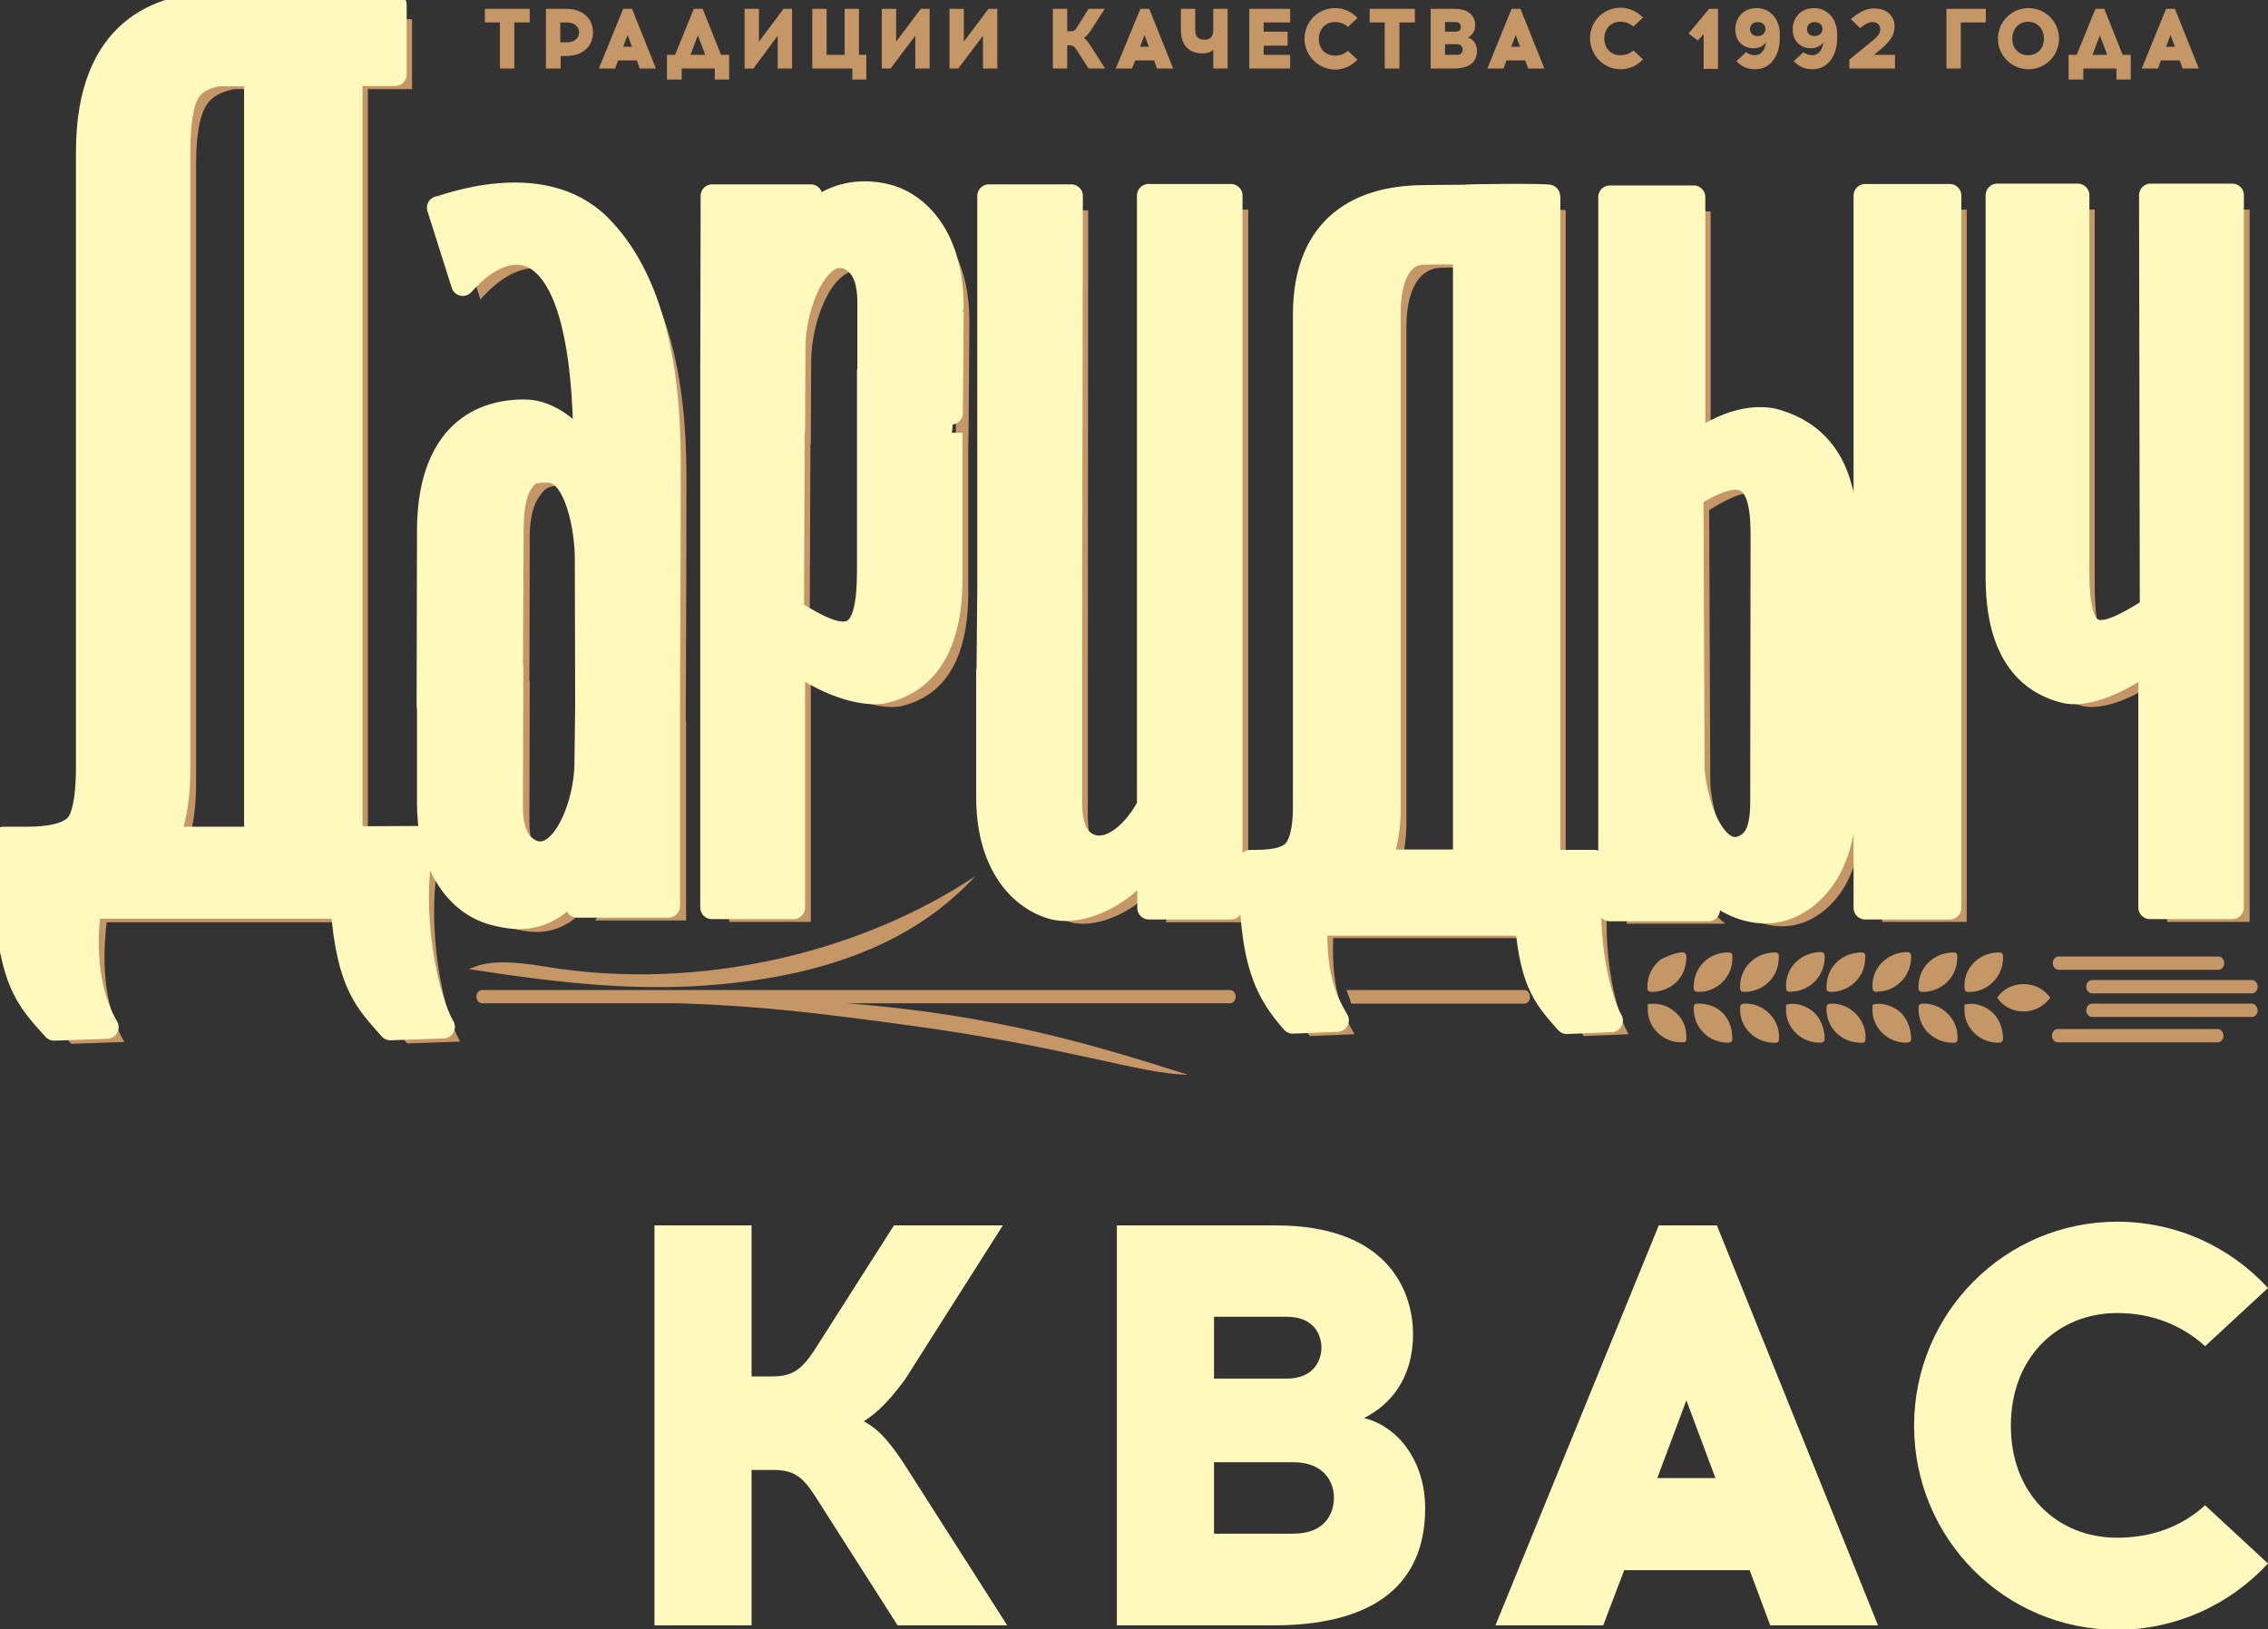 <svg width="199" height="143" viewBox="0 0 199 143" fill="none" xmlns="http://www.w3.org/2000/svg">
<rect x="0" y="0" width="199" height="143" fill="#333333" stroke="none"/>
<g clip-path="url(#clip0_377_1081)">
<path d="M114.46 3.393C114.46 1.906 115.655 0.71 117.139 0.71C117.914 0.71 118.624 1.033 119.108 1.583L118.269 2.359C117.946 2.068 117.559 1.938 117.107 1.938C116.332 1.938 115.719 2.52 115.719 3.425C115.719 4.33 116.332 4.88 117.107 4.88C117.559 4.88 117.946 4.751 118.269 4.46L119.108 5.235C118.624 5.753 117.914 6.108 117.139 6.108C115.655 6.076 114.46 4.88 114.46 3.393ZM121.497 6.011H122.788V1.971H124.144V0.775H120.174V1.971H121.497V6.011ZM142.188 6.076C142.963 6.076 143.673 5.753 144.157 5.203L143.318 4.427C142.995 4.718 142.607 4.847 142.156 4.847C141.381 4.847 140.768 4.266 140.768 3.393C140.768 2.488 141.381 1.906 142.156 1.906C142.607 1.906 142.995 2.068 143.318 2.326L144.157 1.55C143.673 1.033 142.963 0.678 142.188 0.678C140.703 0.678 139.509 1.874 139.509 3.361C139.541 4.88 140.735 6.076 142.188 6.076ZM43.834 6.011H45.125V1.971H46.481V0.775H42.543V1.971H43.866V6.011H43.834ZM105.519 4.686C105.971 4.686 106.261 4.557 106.455 4.363V6.011H107.714V0.775H106.455V2.682C106.455 3.296 106.068 3.49 105.713 3.49C105.261 3.49 104.873 3.296 104.873 2.682V0.775H103.614V2.617C103.614 4.201 104.551 4.686 105.519 4.686ZM53.969 6.011H52.549L54.679 0.775H55.454L57.552 6.011H56.132L55.874 5.3H54.228L53.969 6.011ZM54.679 4.104H55.454L55.067 3.07L54.679 4.104ZM49.16 6.011H47.901V0.775H49.676C51.226 0.775 52.033 1.712 52.033 2.843C52.033 3.975 51.226 4.912 49.676 4.912H49.192V6.011H49.16ZM49.16 3.716H49.741C50.29 3.716 50.806 3.458 50.806 2.843C50.806 2.262 50.29 1.971 49.741 1.971H49.16V3.716ZM182.795 6.981H181.504V4.815H182.214L183.86 0.775H184.635L186.249 4.815H186.959V6.981H185.7V6.011H182.795V6.981ZM183.602 4.815H184.893L184.247 3.102L183.602 4.815ZM80.309 3.134V6.011H81.568V0.775H80.793L78.63 3.652V0.775H77.372V6.011H78.146L80.309 3.134ZM86.248 3.134V6.011H87.507V0.775H86.733L84.57 3.652V0.775H83.311V6.011H84.086L86.248 3.134ZM74.757 6.981H76.016V4.815H75.37V0.775H74.112V4.815H72.53V0.775H71.271V6.011H74.789V6.981H74.757ZM68.237 3.134V6.011H69.496V0.775H68.753L66.591 3.652V0.775H65.332V6.011H66.106L68.237 3.134ZM99.321 6.011H97.901L100.064 0.775H100.838L102.937 6.011H101.516L101.258 5.3H99.612L99.321 6.011ZM100.032 4.104H100.806L100.419 3.07L100.032 4.104ZM93.576 3.975H93.866C94.124 3.975 94.254 4.072 94.415 4.298L95.512 6.011H96.965L95.642 3.942C95.351 3.49 95.19 3.393 95.093 3.328C95.19 3.264 95.351 3.167 95.642 2.779L96.933 0.775H95.512L94.48 2.423C94.318 2.682 94.189 2.746 93.931 2.746H93.64V0.775H92.381V6.011H93.64V3.975H93.576ZM59.78 6.981H58.521V4.815H59.231L60.877 0.775H61.652L63.266 4.815H63.976V6.981H62.717V6.011H59.812V6.981H59.78ZM60.587 4.815H61.878L61.232 3.102L60.587 4.815ZM127.565 6.011H125.532V0.775H127.63C129.179 0.775 129.438 1.712 129.438 2.197C129.438 2.811 129.115 3.134 128.792 3.296C129.276 3.425 129.599 3.878 129.599 4.492C129.567 5.3 129.115 6.011 127.565 6.011ZM126.791 2.779H127.727C128.114 2.779 128.179 2.52 128.179 2.359C128.179 2.229 128.114 1.938 127.727 1.938H126.791V2.779ZM126.791 4.815H127.824C128.243 4.815 128.34 4.557 128.34 4.33C128.34 4.136 128.211 3.878 127.824 3.878H126.791V4.815ZM157.294 2.553C157.294 1.68 157.908 0.71 159.167 0.71C160.296 0.71 161.2 1.615 161.2 3.005V3.296C161.2 4.977 160.329 6.043 159.102 6.076H159.038C158.198 6.076 157.714 5.72 157.391 5.365L158.231 4.589C158.553 4.783 158.747 4.847 159.005 4.847H159.038C159.489 4.847 159.909 4.46 159.974 3.716C159.78 4.007 159.425 4.233 158.941 4.233C158.069 4.266 157.294 3.684 157.294 2.553ZM158.553 2.553C158.553 2.94 158.844 3.167 159.231 3.167C159.619 3.167 159.909 2.908 159.909 2.553C159.909 2.165 159.619 1.938 159.231 1.938C158.844 1.938 158.553 2.165 158.553 2.553ZM152.259 2.553C152.259 1.68 152.872 0.71 154.131 0.71C155.261 0.71 156.165 1.615 156.165 3.005V3.296C156.165 4.977 155.293 6.043 154.067 6.076H154.002C153.163 6.076 152.679 5.72 152.356 5.365L153.195 4.589C153.518 4.783 153.711 4.847 153.97 4.847H154.002C154.454 4.847 154.874 4.46 154.938 3.716C154.744 4.007 154.389 4.233 153.905 4.233C153.034 4.266 152.259 3.684 152.259 2.553ZM153.55 2.553C153.55 2.94 153.841 3.167 154.228 3.167C154.615 3.167 154.906 2.908 154.906 2.553C154.906 2.165 154.615 1.938 154.228 1.938C153.841 1.938 153.55 2.165 153.55 2.553ZM189.347 6.011H187.927L190.058 0.775H190.832L192.93 6.011H191.51L191.252 5.3H189.606L189.347 6.011ZM190.058 4.104H190.832L190.445 3.07L190.058 4.104ZM166.3 4.815H164.428L164.783 4.524C165.784 3.716 166.236 3.134 166.236 2.326C166.236 1.55 165.719 0.742 164.428 0.742H164.396C163.75 0.742 163.105 1.066 162.395 1.68L163.201 2.456C163.718 2.068 164.008 1.938 164.267 1.938H164.299C164.686 1.938 164.977 2.165 164.977 2.585C164.977 2.94 164.751 3.199 164.364 3.522L162.265 5.235V6.011H166.268V4.815H166.3ZM172.046 1.971H174.241V0.775H170.787V6.011H172.046V1.971ZM175.306 3.393C175.306 1.906 176.5 0.71 177.985 0.71C179.47 0.71 180.664 1.906 180.664 3.393C180.664 4.88 179.47 6.076 177.985 6.076C176.5 6.076 175.306 4.88 175.306 3.393ZM176.565 3.393C176.565 4.298 177.178 4.847 177.953 4.847C178.728 4.847 179.341 4.298 179.341 3.393C179.341 2.488 178.728 1.906 177.953 1.906C177.178 1.906 176.565 2.488 176.565 3.393ZM133.408 0.775L135.506 6.011H134.086L133.828 5.3H132.181L131.923 6.011H130.503L132.633 0.775H133.408ZM133.376 4.104L132.988 3.07L132.601 4.104H133.376ZM109.618 6.011H113.201V4.815H110.877V4.007H112.975V2.779H110.877V1.971H113.201V0.775H109.618V6.011ZM149.483 3.005V6.043H150.742V0.775H149.967L148.159 2.94L148.966 3.555L149.483 3.005ZM95.545 74.279C95.738 74.408 95.9 74.505 96.094 74.57C95.706 73.988 95.448 73.083 95.448 71.531V60.994L95.48 18.456H94.383V60.121V70.659C94.383 72.889 94.867 73.794 95.545 74.279ZM173.014 87.047C174.596 86.917 175.79 85.56 175.758 83.976C175.758 83.685 175.629 83.588 175.371 83.588C173.757 83.588 172.401 84.816 172.369 86.4C172.369 87.047 172.401 87.079 173.014 87.047ZM180.632 85.107H194.641C194.932 85.107 195.158 84.849 195.158 84.525C195.158 84.202 194.932 83.944 194.641 83.944H180.632C180.342 83.944 180.116 84.202 180.116 84.525C180.116 84.849 180.342 85.107 180.632 85.107ZM172.595 18.391H171.497V80.032H165.138V80.905H172.562V18.391H172.595ZM164.299 86.4C164.299 87.047 164.331 87.079 164.945 87.014C166.526 86.885 167.721 85.527 167.688 83.944C167.688 83.653 167.559 83.556 167.301 83.556C165.687 83.588 164.331 84.816 164.299 86.4ZM190.154 80.905H197.385V18.391H196.287V80.065H190.154V80.905ZM154.357 43.313C153.55 41.955 151.904 41.987 148.87 43.895L148.966 67.879C149.192 70.82 150.387 74.052 152.033 74.731C150.968 73.406 150.225 70.982 150.064 68.751L149.967 44.767C152.001 43.474 153.421 43.022 154.357 43.313ZM182.73 18.391V50.456C182.73 53.98 183.214 55.596 184.441 55.822C183.989 54.981 183.796 53.527 183.796 51.329V18.391H182.73ZM150.29 80.194H142.737V81.067H151.387C151.387 81.067 149.225 79.547 148.676 76.186C148.256 75.539 147.837 74.796 147.449 73.956C147.578 78.319 150.29 80.194 150.29 80.194ZM101.226 78.061V75.895C98.773 79.289 95.061 80.647 92.833 80.065C92.22 79.903 91.607 79.612 90.993 79.224C91.897 80.129 92.93 80.679 93.931 80.937C95.835 81.455 98.87 80.485 101.226 78.061ZM181.665 61.091C180.826 60.897 180.083 60.574 179.373 60.121C180.309 61.058 181.439 61.64 182.73 61.963C183.989 62.254 186.152 61.834 189.057 59.959V58.343C185.603 60.864 183.053 61.446 181.665 61.091ZM122.304 27.797V71.305C122.304 73.083 122.046 74.634 121.497 75.992H122.885C123.208 74.861 123.401 73.6 123.401 72.178V28.67C123.401 26.213 124.112 23.498 126.533 23.498C126.565 23.498 127.921 23.466 128.921 23.466V22.593C128.631 22.593 125.467 22.625 125.435 22.625C123.014 22.593 122.304 25.308 122.304 27.797ZM183.57 86.012C183.279 86.012 183.053 86.271 183.053 86.594C183.053 86.917 183.279 87.176 183.57 87.176H197.579C197.869 87.176 198.095 86.917 198.095 86.594C198.095 86.271 197.869 86.012 197.579 86.012H183.57ZM148.999 18.553V39.369C149.386 39.111 149.741 38.852 150.096 38.658V18.553H148.999ZM160.651 88.081C160.361 88.081 160.264 88.21 160.264 88.501C160.232 90.117 161.458 91.41 163.105 91.507C163.653 91.54 163.686 91.507 163.686 90.925C163.653 89.342 162.233 88.016 160.651 88.081ZM155.713 83.588C153.937 83.62 152.614 84.978 152.679 86.723C152.679 86.95 152.808 87.047 153.001 87.047C154.615 87.079 156.003 85.851 156.068 84.202C156.068 83.944 156.197 83.588 155.713 83.588ZM156.713 88.178C156.713 88.307 156.713 88.469 156.713 88.63C156.681 90.15 158.005 91.507 159.651 91.507C159.974 91.507 160.103 91.41 160.103 91.087C160.07 90.441 159.909 89.859 159.554 89.309C158.973 88.404 157.65 87.887 156.713 88.178ZM156.713 86.4C156.713 87.047 156.746 87.079 157.359 87.014C158.941 86.885 160.135 85.527 160.103 83.944C160.103 83.653 159.974 83.556 159.715 83.556C158.101 83.588 156.746 84.816 156.713 86.4ZM153.066 88.081C152.775 88.081 152.679 88.21 152.679 88.501C152.646 90.117 153.873 91.41 155.519 91.507C156.068 91.54 156.1 91.507 156.1 90.925C156.068 89.342 154.68 88.016 153.066 88.081ZM163.363 71.37V47.515C163.363 42.957 161.652 40.533 159.683 39.272C161.168 40.694 162.298 42.989 162.298 46.674V70.529C162.298 76.671 159.328 79.515 156.746 80.259C155.293 80.647 153.389 80.453 151.484 79.192C153.679 81.228 156.1 81.584 157.811 81.099C160.425 80.356 163.363 77.479 163.363 71.37ZM144.577 88.113C144.577 88.275 144.577 88.436 144.577 88.566C144.577 90.182 145.9 91.475 147.514 91.475C147.934 91.475 147.966 91.443 147.966 90.99C147.966 90.279 147.74 89.6 147.256 89.083C146.546 88.307 145.674 87.984 144.577 88.113ZM147.094 83.653C146.675 83.75 145.739 84.17 145.674 84.234C144.932 84.881 144.544 85.657 144.544 86.659C144.544 86.982 144.673 87.047 144.964 87.047C146.449 87.014 147.74 86.045 147.934 84.428C148.063 83.62 147.901 83.459 147.094 83.653ZM151.484 83.588C149.87 83.653 148.611 84.946 148.611 86.562C148.611 86.982 148.676 87.047 149.096 87.047C150.677 87.047 152.033 85.689 152.001 84.105C152.033 83.62 151.968 83.588 151.484 83.588ZM149.128 88.081C148.676 88.049 148.611 88.146 148.611 88.566C148.644 90.311 150.032 91.507 151.613 91.507C151.872 91.507 152.033 91.41 152.001 91.119C151.968 90.796 151.968 90.473 151.872 90.15C151.484 88.857 150.484 88.113 149.128 88.081ZM163.298 83.588C161.523 83.62 160.2 84.978 160.264 86.723C160.264 86.95 160.393 87.047 160.587 87.047C162.201 87.079 163.589 85.851 163.653 84.202C163.653 83.944 163.783 83.588 163.298 83.588ZM175.242 87.564C176.21 89.051 178.631 89.277 179.89 87.564C178.695 85.851 176.178 86.077 175.242 87.564ZM194.577 90.311H180.568C180.277 90.311 180.051 90.57 180.051 90.893C180.051 91.216 180.277 91.475 180.568 91.475H194.577C194.867 91.475 195.093 91.216 195.093 90.893C195.093 90.57 194.867 90.311 194.577 90.311ZM172.369 88.178C172.369 88.307 172.369 88.469 172.369 88.63C172.336 90.15 173.66 91.507 175.306 91.507C175.629 91.507 175.758 91.41 175.758 91.087C175.726 90.441 175.564 89.859 175.209 89.309C174.628 88.404 173.305 87.887 172.369 88.178ZM197.579 88.081H183.57C183.279 88.081 183.053 88.34 183.053 88.663C183.053 88.986 183.279 89.245 183.57 89.245H197.579C197.869 89.245 198.095 88.986 198.095 88.663C198.063 88.34 197.837 88.081 197.579 88.081ZM168.721 88.081C168.431 88.081 168.334 88.21 168.334 88.501C168.302 90.117 169.528 91.41 171.174 91.507C171.723 91.54 171.755 91.507 171.755 90.925C171.723 89.342 170.303 88.016 168.721 88.081ZM164.299 88.178C164.299 88.307 164.299 88.469 164.299 88.63C164.267 90.15 165.59 91.507 167.236 91.507C167.559 91.507 167.688 91.41 167.688 91.087C167.656 90.441 167.495 89.859 167.14 89.309C166.559 88.404 165.235 87.887 164.299 88.178ZM141.381 76.832H140.154C139.315 82.198 140.638 87.952 141.801 89.923L138.218 90.053C138.476 90.344 138.734 90.635 138.992 90.925L142.898 90.764C141.671 88.695 140.251 82.424 141.381 76.832ZM171.368 83.588C169.593 83.62 168.269 84.978 168.334 86.723C168.334 86.95 168.463 87.047 168.657 87.047C170.271 87.079 171.659 85.851 171.723 84.202C171.723 83.944 171.852 83.588 171.368 83.588ZM43.705 80.55C43.124 80.388 42.51 80.129 41.929 79.742C42.833 80.614 43.834 81.164 44.77 81.422C46.61 81.939 48.902 82.263 51.226 79.903C51.226 79.903 52.484 78.352 53.162 74.311C49.87 81.649 46.319 81.261 43.705 80.55ZM60.167 63.256C60.167 63.256 60.231 51.07 60.231 41.826C60.231 33.034 58.553 25.535 54.099 21.106C53.711 20.718 53.259 20.395 52.84 20.072C52.904 20.137 52.969 20.169 53.033 20.234C57.488 24.662 59.166 32.161 59.166 40.953C59.166 50.165 59.102 62.384 59.102 62.384V79.903H52.775C52.42 80.55 52.194 80.776 52.194 80.776H60.199V63.256H60.167ZM47.32 43.571C47.772 42.957 47.933 42.569 49.644 42.602C49.838 42.602 50.031 42.666 50.225 42.731C49.773 42.149 49.224 41.761 48.579 41.729C46.836 41.697 46.707 42.084 46.255 42.699C45.835 43.248 45.383 44.412 45.383 46.804L45.351 58.893H45.383L45.351 71.143C45.351 73.374 45.996 74.311 46.642 74.796C46.836 74.925 46.997 75.022 47.191 75.087C46.771 74.505 46.448 73.6 46.448 72.016L46.481 59.765H46.448L46.481 47.676C46.416 45.284 46.9 44.121 47.32 43.571ZM50.483 38.367C51.032 38.917 51.484 39.466 51.774 39.983C51.774 39.789 51.774 39.628 51.774 39.466C51.387 39.078 50.967 38.723 50.483 38.367ZM48.482 23.951C46.481 21.753 43.866 22.593 41.671 24.759L42.155 26.278C44.092 24.048 46.481 22.852 48.482 23.951ZM136.281 75.96H137.378V18.456C137.378 18.423 136.959 18.423 136.281 18.391V75.96ZM72.53 18.456H70.851C70.173 19.393 69.237 21.171 68.818 23.822C69.754 21.074 71.109 19.393 72.53 18.456ZM71.142 59.216C74.628 61.737 77.727 62.287 79.115 61.963C82.698 61.091 84.957 58.117 84.957 51.975V39.24C84.99 39.24 85.054 28.153 85.054 28.153C85.054 23.369 83.214 20.589 81.148 19.232C82.73 20.783 83.957 23.337 83.957 27.28C83.957 27.28 83.892 38.367 83.86 38.367V51.103C83.86 57.244 81.6 60.218 78.017 61.091C76.597 61.414 73.498 60.864 70.044 58.343V80.032H63.976V80.905H71.142V59.216ZM70.109 30.9L70.077 38.109C70.077 38.109 70.077 38.109 70.044 38.109L69.98 54.012C70.367 54.238 70.722 54.464 71.045 54.658L71.109 38.949C71.109 38.949 71.109 38.949 71.142 38.949C71.142 38.949 71.174 31.773 71.174 31.741C71.174 27.862 73.337 22.82 75.919 23.886C75.758 23.66 75.564 23.466 75.37 23.337C72.562 21.268 70.109 26.731 70.109 30.9ZM17.204 68.719V14.48C17.204 11.377 17.655 9.987 18.043 9.34C18.236 9.017 18.753 8.145 20.593 7.821H22.82V6.949H19.528C17.72 7.304 17.204 8.145 16.978 8.468C16.59 9.114 16.138 10.504 16.138 13.607V67.814C16.138 70.206 15.816 72.242 15.138 73.956H16.494C16.978 72.469 17.204 70.723 17.204 68.719ZM108.456 80.065H108.424H102.452H102.323V80.937H103.518H109.489H109.522V18.391H108.456V80.065ZM30.503 80.905C30.47 80.614 30.438 80.356 30.438 80.032H8.262C7.649 85.107 8.585 88.404 9.812 90.538L5.486 90.731C5.745 91.022 6.003 91.313 6.261 91.604L10.909 91.443C9.683 89.309 8.747 86.012 9.36 80.937H30.503V80.905ZM107.908 86.885H42.317C42.026 86.885 41.8 87.144 41.8 87.467C41.8 87.79 42.026 88.049 42.317 88.049H59.618C66.591 88.275 71.691 88.889 79.534 89.956C93.705 91.863 99.999 94.255 104.228 94.32C96.448 91.863 87.54 89.051 74.273 88.049H74.531H74.822H107.908C108.198 88.049 108.424 87.79 108.424 87.467C108.424 87.144 108.198 86.885 107.908 86.885ZM115.88 81.487C115.719 86.433 116.946 88.534 117.753 89.923L114.202 90.053C114.428 90.344 114.686 90.635 114.944 90.925L118.85 90.764C118.043 89.342 116.784 87.273 116.978 82.327H134.473C134.441 82.037 134.409 81.778 134.376 81.455L115.88 81.487ZM133.731 86.885H118.14C118.301 87.273 118.431 87.661 118.56 88.081H133.731C134.021 88.081 134.247 87.822 134.247 87.499C134.247 87.144 134.021 86.885 133.731 86.885ZM36.151 1.68H35.054V6.949H31.18V73.956H32.278V7.821H36.151V1.68ZM38.572 74.925C38.572 74.893 38.54 74.861 38.54 74.796H37.346C36.281 81.228 37.894 88.178 39.282 90.538L34.957 90.699C35.215 90.99 35.474 91.281 35.732 91.572L40.38 91.41C38.927 88.954 37.249 81.552 38.572 74.925ZM60.651 86.562C74.402 85.851 81.406 81.39 85.57 76.897C76.048 83.265 61.845 87.176 47.739 84.816C42.962 84.008 41.962 84.784 41.122 85.043C49.353 86.335 55.035 86.82 60.651 86.562Z" fill="#C69766"/>
<path d="M108.005 17.163V79.677H107.973H102.001H100.807V75.507C98.354 78.901 94.641 80.259 92.414 79.677C89.735 78.966 86.669 76.089 86.669 69.948V58.861C86.669 58.861 86.669 58.861 86.701 58.861L86.765 51.652V17.195H93.996L93.931 59.733V70.109C93.931 70.174 93.931 70.206 93.931 70.271C93.931 72.501 94.448 73.406 95.093 73.891C96.966 75.249 99.354 73.374 100.775 70.723V17.163H108.005ZM133.957 81.099H115.461C115.3 86.045 116.527 88.146 117.334 89.536L113.428 89.697C111.233 87.176 109.619 84.655 109.716 75.604H110.297C112.621 75.572 113.234 75.022 113.557 74.699C113.88 74.344 114.461 73.374 114.461 70.82V27.604C114.461 20.589 118.431 17.26 125.048 17.26C125.081 17.26 127.082 17.228 128.534 17.228C128.534 17.163 135.894 17.098 135.894 17.228V75.604H139.897C138.767 81.196 140.187 87.499 141.381 89.568L137.476 89.73C135.733 87.725 134.409 86.497 133.957 81.099ZM128.502 75.604V22.173C128.212 22.173 125.048 22.205 125.016 22.205C122.595 22.205 121.885 24.921 121.885 27.377V70.885C121.885 72.663 121.627 74.214 121.078 75.572H128.502V75.604ZM188.702 17.131L188.767 53.43C183.893 56.533 182.311 56.468 182.311 50.036V17.131H175.242V50.715C175.242 56.856 177.631 59.83 181.214 60.703C182.634 61.026 185.152 60.477 188.638 57.955V79.645H195.868V17.131H188.702ZM7.843 79.645C7.23 84.719 8.166 88.016 9.393 90.15L4.744 90.311C2.13 87.37 0.322 85.883 0.322 73.568H2.42C4.034 73.568 6.132 73.341 6.875 72.21C7.133 71.822 7.682 70.723 7.682 67.232V13.316C7.682 2.585 13.976 0.322 19.238 0.322C19.851 0.322 34.667 0.419 34.667 0.419V6.528H30.794V73.535L37.12 73.503C35.765 80.162 37.443 87.629 38.896 90.118L34.248 90.279C32.149 87.887 30.568 86.465 30.019 79.612H7.843V79.645ZM14.719 73.568H22.433V6.561H19.076C17.269 6.916 16.752 7.757 16.526 8.08C16.139 8.726 15.687 10.116 15.687 13.219V67.426C15.687 69.85 15.364 71.887 14.719 73.568ZM163.654 17.163V79.677H171.078V17.163H163.654ZM161.879 70.109C161.879 76.251 158.909 79.095 156.327 79.838C153.744 80.55 149.613 79.386 147.03 73.6C147.159 77.931 149.903 79.838 149.903 79.838H141.252V59.378V17.292H148.612V38.981C152.098 36.46 154.745 36.525 156.101 37.01C158.748 37.85 161.879 40.113 161.879 46.254V70.109ZM154.616 46.901C154.616 42.214 153.325 40.404 148.451 43.507L148.547 67.491C148.87 71.467 150.904 75.927 153.454 74.02C154.099 73.535 154.584 72.63 154.584 70.4L154.616 46.901ZM83.441 37.979V50.715C83.441 56.856 81.181 59.83 77.598 60.703C76.178 61.026 73.079 60.477 69.625 57.955V79.645H62.459V32.581L62.492 17.195H71.142C71.142 17.195 69.044 19.135 68.399 23.434C70.626 16.775 75.242 16.484 77.889 17.195C80.536 17.906 83.537 20.783 83.537 26.925C83.537 26.892 83.473 37.979 83.441 37.979ZM76.243 32.581V26.569C76.243 24.339 75.597 23.434 74.951 22.949C72.143 20.88 69.658 26.343 69.658 30.513L69.625 37.721C69.625 37.721 69.625 37.721 69.593 37.721L69.528 53.624C74.403 56.727 76.21 56.501 76.21 50.068V32.581H76.243ZM58.65 61.996V79.515H50.645C50.645 79.515 51.872 78.319 52.743 73.923C49.451 81.261 45.9 80.873 43.253 80.162C40.606 79.451 37.605 76.574 37.605 70.432V61.964H37.572L37.605 46.578C37.605 39.596 40.8 36.072 45.997 36.072C48.418 36.072 50.484 38.109 51.323 39.531C51.323 20.04 44.932 20.04 40.606 24.953L38.476 18.23C38.767 18.262 47.417 14.674 52.582 19.781C57.036 24.209 58.715 31.709 58.715 40.501C58.715 49.81 58.65 61.996 58.65 61.996ZM51.484 61.996L51.452 49.002C51.452 46.545 50.613 41.406 48.127 41.341C46.384 41.309 46.255 41.697 45.803 42.311C45.384 42.86 44.932 44.024 44.932 46.416L44.867 58.505H44.9L44.867 70.756C44.867 72.986 45.513 73.923 46.158 74.408C48.967 76.477 51.42 71.046 51.42 66.877L51.484 61.996Z" fill="#FFF9BE"/>
<path d="M108.005 17.163V79.677H107.973H102.001H100.807V75.507C98.354 78.901 94.641 80.259 92.414 79.677C89.735 78.966 86.669 76.089 86.669 69.948V58.861C86.669 58.861 86.669 58.861 86.701 58.861L86.765 51.652V17.195H93.996L93.931 59.733V70.109C93.931 70.174 93.931 70.206 93.931 70.271C93.931 72.501 94.448 73.406 95.093 73.891C96.966 75.249 99.354 73.374 100.775 70.723V17.163H108.005ZM133.957 81.099H115.461C115.3 86.045 116.527 88.146 117.334 89.536L113.428 89.697C111.233 87.176 109.619 84.655 109.716 75.604H110.297C112.621 75.572 113.234 75.022 113.557 74.699C113.88 74.344 114.461 73.374 114.461 70.82V27.604C114.461 20.589 118.431 17.26 125.048 17.26C125.081 17.26 127.082 17.228 128.534 17.228C128.534 17.163 135.894 17.098 135.894 17.228V75.604H139.897C138.767 81.196 140.187 87.499 141.381 89.568L137.476 89.73C135.733 87.725 134.409 86.497 133.957 81.099ZM128.502 75.604V22.173C128.212 22.173 125.048 22.205 125.016 22.205C122.595 22.205 121.885 24.921 121.885 27.377V70.885C121.885 72.663 121.627 74.214 121.078 75.572H128.502V75.604ZM188.702 17.131L188.767 53.43C183.893 56.533 182.311 56.468 182.311 50.036V17.131H175.242V50.715C175.242 56.856 177.631 59.83 181.214 60.703C182.634 61.026 185.152 60.477 188.638 57.955V79.645H195.868V17.131H188.702ZM7.843 79.645C7.23 84.719 8.166 88.016 9.393 90.15L4.744 90.311C2.13 87.37 0.322 85.883 0.322 73.568H2.42C4.034 73.568 6.132 73.341 6.875 72.21C7.133 71.822 7.682 70.723 7.682 67.232V13.316C7.682 2.585 13.976 0.322 19.238 0.322C19.851 0.322 34.667 0.419 34.667 0.419V6.528H30.794V73.535L37.12 73.503C35.765 80.162 37.443 87.629 38.896 90.118L34.248 90.279C32.149 87.887 30.568 86.465 30.019 79.612H7.843V79.645ZM14.719 73.568H22.433V6.561H19.076C17.269 6.916 16.752 7.757 16.526 8.08C16.139 8.726 15.687 10.116 15.687 13.219V67.426C15.687 69.85 15.364 71.887 14.719 73.568ZM163.654 17.163V79.677H171.078V17.163H163.654ZM161.879 70.109C161.879 76.251 158.909 79.095 156.327 79.838C153.744 80.55 149.613 79.386 147.03 73.6C147.159 77.931 149.903 79.838 149.903 79.838H141.252V59.378V17.292H148.612V38.981C152.098 36.46 154.745 36.525 156.101 37.01C158.748 37.85 161.879 40.113 161.879 46.254V70.109ZM154.616 46.901C154.616 42.214 153.325 40.404 148.451 43.507L148.547 67.491C148.87 71.467 150.904 75.927 153.454 74.02C154.099 73.535 154.584 72.63 154.584 70.4L154.616 46.901ZM83.441 37.979V50.715C83.441 56.856 81.181 59.83 77.598 60.703C76.178 61.026 73.079 60.477 69.625 57.955V79.645H62.459V32.581L62.492 17.195H71.142C71.142 17.195 69.044 19.135 68.399 23.434C70.626 16.775 75.242 16.484 77.889 17.195C80.536 17.906 83.537 20.783 83.537 26.925C83.537 26.892 83.473 37.979 83.441 37.979ZM76.243 32.581V26.569C76.243 24.339 75.597 23.434 74.951 22.949C72.143 20.88 69.658 26.343 69.658 30.513L69.625 37.721C69.625 37.721 69.625 37.721 69.593 37.721L69.528 53.624C74.403 56.727 76.21 56.501 76.21 50.068V32.581H76.243ZM58.65 61.996V79.515H50.645C50.645 79.515 51.872 78.319 52.743 73.923C49.451 81.261 45.9 80.873 43.253 80.162C40.606 79.451 37.605 76.574 37.605 70.432V61.964H37.572L37.605 46.578C37.605 39.596 40.8 36.072 45.997 36.072C48.418 36.072 50.484 38.109 51.323 39.531C51.323 20.04 44.932 20.04 40.606 24.953L38.476 18.23C38.767 18.262 47.417 14.674 52.582 19.781C57.036 24.209 58.715 31.709 58.715 40.501C58.715 49.81 58.65 61.996 58.65 61.996ZM51.484 61.996L51.452 49.002C51.452 46.545 50.613 41.406 48.127 41.341C46.384 41.309 46.255 41.697 45.803 42.311C45.384 42.86 44.932 44.024 44.932 46.416L44.867 58.505H44.9L44.867 70.756C44.867 72.986 45.513 73.923 46.158 74.408C48.967 76.477 51.42 71.046 51.42 66.877L51.484 61.996Z" stroke="#FFF9BE" stroke-width="2.033" stroke-miterlimit="10" stroke-linecap="round" stroke-linejoin="round"/>
<path d="M71.498 131.267C70.4 129.553 69.593 129.004 67.85 129.004H65.945V142.645H57.424V107.541H65.945V120.794H67.785C69.528 120.794 70.335 120.18 71.433 118.531L78.438 107.541H87.992L79.438 121.02C77.534 123.638 76.436 124.285 75.791 124.737C76.501 125.125 77.598 125.739 79.503 128.745L88.379 142.645H78.76L71.498 131.267Z" fill="#FFF9BE"/>
<path d="M111.91 107.541C122.272 107.541 123.983 113.844 123.983 117.077C123.983 121.085 121.884 123.347 119.69 124.446C122.853 125.254 125.048 128.422 125.048 132.366C125.048 137.893 121.949 142.645 111.684 142.645H97.998V107.541H111.91ZM106.52 120.988H112.879C115.396 120.988 115.945 119.242 115.945 118.272C115.945 117.303 115.429 115.557 112.879 115.557H106.52V120.988ZM106.52 134.596H113.492C116.203 134.596 117.043 132.883 117.043 131.428C117.043 130.038 116.139 128.325 113.492 128.325H106.52V134.596Z" fill="#FFF9BE"/>
<path d="M140.671 142.645H131.213L145.545 107.541H150.645L164.783 142.645H155.325L153.518 137.796H142.511L140.671 142.645ZM145.416 129.715H150.516L147.966 122.895L145.416 129.715Z" fill="#FFF9BE"/>
<path d="M199 113.035L193.48 118.142C191.382 116.235 188.735 115.233 185.765 115.233C180.568 115.233 176.437 119.08 176.437 125.124C176.437 131.136 180.536 134.951 185.765 134.951C188.735 134.951 191.382 134.013 193.48 132.106L199 137.213C195.707 140.769 190.994 143.031 185.765 143.031C175.888 143.031 167.947 135.015 167.947 125.124C167.947 115.233 175.92 107.217 185.765 107.217C190.994 107.217 195.707 109.447 199 113.035Z" fill="#FFF9BE"/>
</g>
<defs>
<clipPath id="clip0_377_1081">
<rect width="199" height="143" fill="white"/>
</clipPath>
</defs>
</svg>
